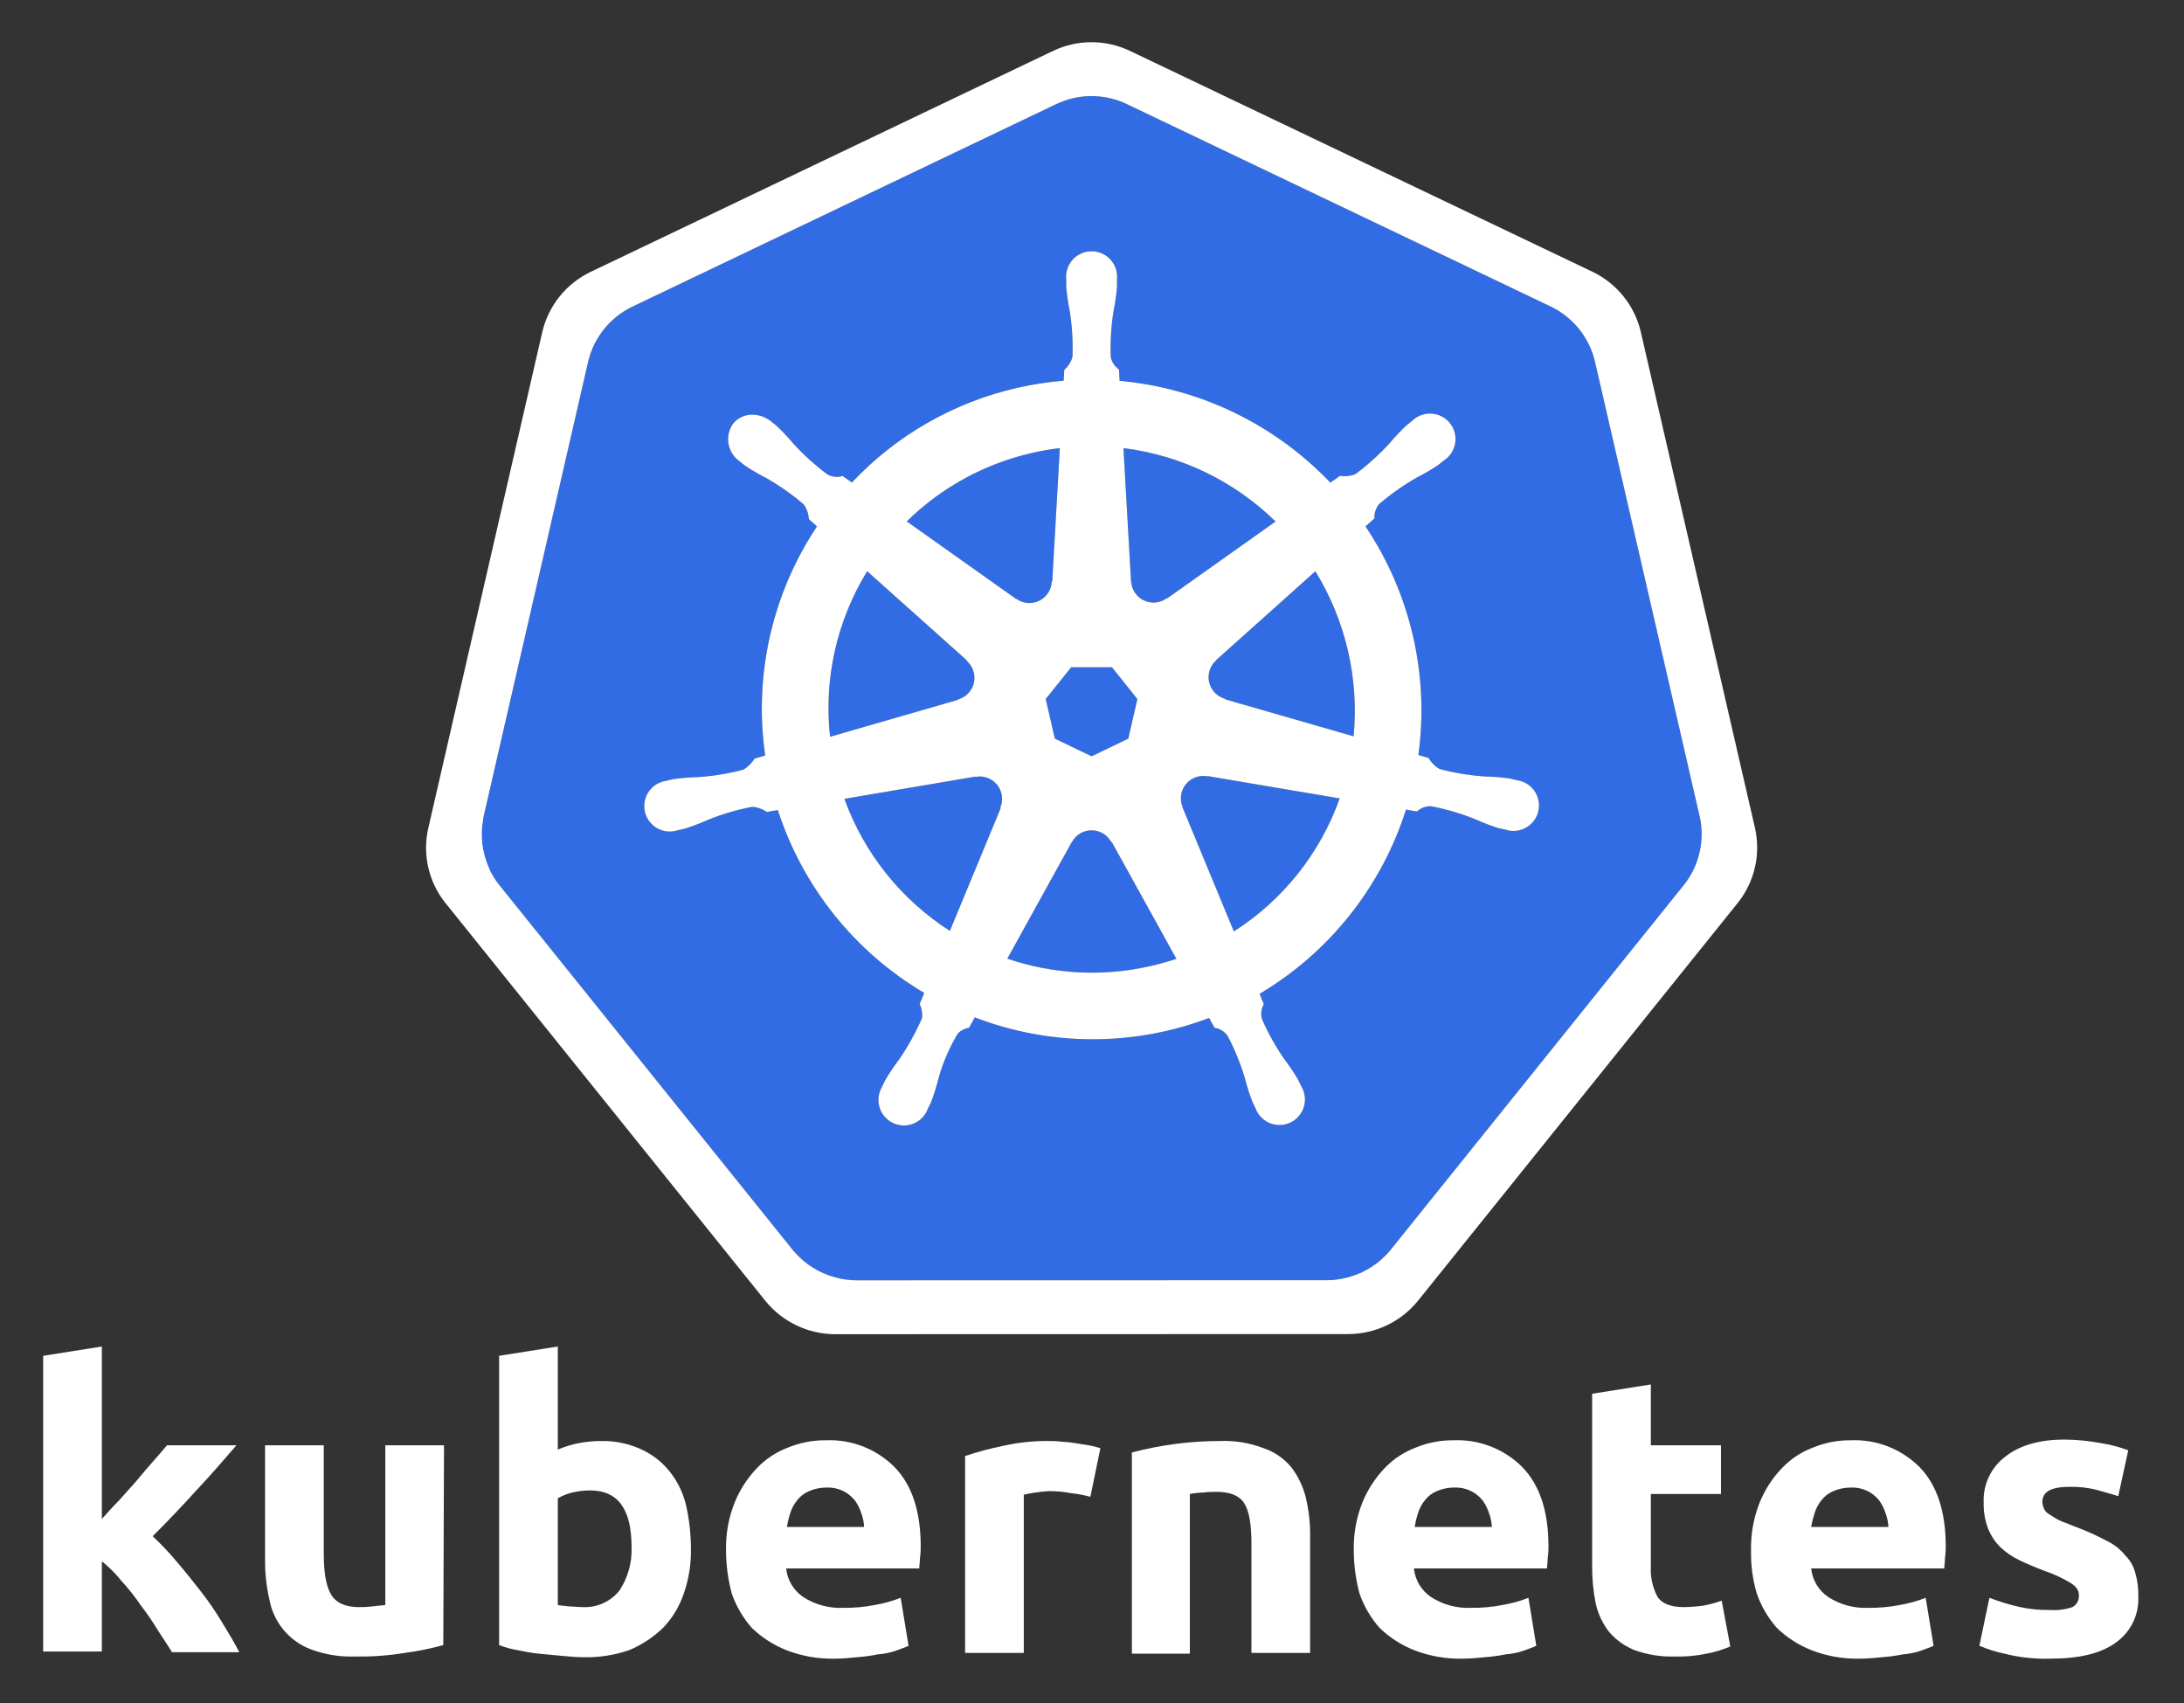 <svg width="363" height="283" viewBox="0 0 363 283" fill="none" xmlns="http://www.w3.org/2000/svg">
<rect x="0" y="0" width="363" height="283" fill="#333333" stroke="none"/>
<path d="M16.811 252.546C17.763 251.476 18.715 250.405 19.785 249.334C20.78 248.227 21.772 247.117 22.76 246.004C23.711 244.813 24.663 243.742 25.497 242.79C26.331 241.838 27.162 240.887 27.757 240.173H39.297C37.037 242.79 34.775 245.408 32.516 247.787C30.374 250.167 27.995 252.665 25.378 255.282C26.813 256.626 28.164 258.057 29.423 259.566C30.85 261.231 32.159 262.896 33.468 264.561C34.765 266.23 35.957 267.979 37.036 269.797C38.106 271.581 39.06 273.127 39.773 274.556H28.59C27.875 273.366 27.043 272.176 26.21 270.866C25.34 269.424 24.386 268.035 23.354 266.704C22.387 265.277 21.314 263.925 20.143 262.659C19.195 261.472 18.117 260.394 16.93 259.446V274.436H7.175V225.302L16.93 223.755V252.546" fill="white"/>
<path d="M73.679 273.366C71.571 273.954 69.425 274.391 67.255 274.675C64.542 275.118 61.794 275.317 59.045 275.269C56.532 275.36 54.027 274.956 51.67 274.08C49.896 273.41 48.327 272.29 47.117 270.829C45.908 269.369 45.099 267.619 44.77 265.752C44.284 263.645 44.044 261.489 44.055 259.327V240.173H53.812V258.138C53.812 261.231 54.169 263.492 55.002 264.92C55.835 266.348 57.38 267.061 59.641 267.061C60.396 267.078 61.152 267.038 61.901 266.942C62.734 266.823 63.33 266.823 64.043 266.704V240.174H73.798L73.679 273.366" fill="white"/>
<path d="M104.97 257.067C104.97 250.762 102.708 247.669 98.068 247.669C97.066 247.67 96.068 247.79 95.094 248.025C94.26 248.227 93.459 248.548 92.715 248.977V266.704C93.19 266.823 93.785 266.823 94.499 266.942C95.213 266.942 96.045 267.062 96.879 267.062C98.034 267.114 99.186 266.893 100.24 266.418C101.294 265.942 102.222 265.225 102.947 264.324C104.37 262.179 105.077 259.639 104.969 257.067M114.843 257.305C114.893 259.854 114.49 262.392 113.653 264.801C112.937 266.935 111.759 268.884 110.203 270.511C108.582 272.074 106.687 273.324 104.612 274.199C102.165 275.045 99.586 275.448 96.997 275.389C95.808 275.389 94.618 275.269 93.309 275.151C92 275.033 90.812 274.913 89.503 274.793C88.313 274.675 87.123 274.437 85.933 274.198C84.916 274.023 83.919 273.745 82.959 273.366V225.3L92.715 223.754V240.886C93.823 240.405 94.98 240.046 96.165 239.816C97.419 239.574 98.694 239.454 99.972 239.459C102.183 239.418 104.377 239.865 106.396 240.767C108.239 241.569 109.87 242.792 111.156 244.337C112.524 246.002 113.5 247.953 114.011 250.047C114.55 252.429 114.829 254.862 114.843 257.304" fill="white"/>
<path d="M120.674 257.662C120.61 254.936 121.095 252.226 122.101 249.692C122.961 247.573 124.213 245.635 125.79 243.98C127.248 242.446 129.038 241.266 131.023 240.53C132.985 239.725 135.089 239.32 137.21 239.34C139.343 239.242 141.473 239.594 143.461 240.373C145.449 241.152 147.251 242.34 148.75 243.861C151.605 246.835 153.032 251.239 153.032 256.948C153.048 257.585 153.009 258.222 152.914 258.852C152.914 259.447 152.795 260.041 152.795 260.636H130.665C130.762 261.59 131.068 262.512 131.562 263.334C132.055 264.157 132.724 264.861 133.521 265.395C135.502 266.668 137.831 267.292 140.183 267.179C141.94 267.204 143.694 267.044 145.418 266.704C146.883 266.458 148.319 266.059 149.701 265.514L151.009 273.484C150.533 273.723 149.819 273.961 148.869 274.317C147.906 274.641 146.906 274.841 145.893 274.913C144.754 275.146 143.602 275.304 142.443 275.388C141.253 275.508 139.946 275.626 138.755 275.626C135.991 275.69 133.241 275.205 130.665 274.199C128.539 273.354 126.599 272.101 124.955 270.511C123.486 268.841 122.355 266.902 121.625 264.801C121 262.472 120.68 260.073 120.671 257.662M143.633 253.855C143.601 253.041 143.441 252.238 143.157 251.475C142.922 250.707 142.56 249.983 142.087 249.334C141.522 248.623 140.796 248.057 139.967 247.684C139.139 247.312 138.234 247.143 137.327 247.192C136.345 247.193 135.373 247.396 134.472 247.787C133.726 248.093 133.071 248.585 132.569 249.215C132.035 249.843 131.63 250.571 131.379 251.357C131.125 252.135 130.926 252.931 130.784 253.737H143.634" fill="white"/>
<path d="M181.23 248.74C180.218 248.451 179.183 248.251 178.136 248.144C176.882 247.902 175.607 247.782 174.329 247.787C173.572 247.825 172.817 247.905 172.069 248.025C171.429 248.111 170.793 248.23 170.165 248.382V274.675H160.409V241.958C162.434 241.273 164.5 240.716 166.595 240.292C169.209 239.696 171.885 239.417 174.566 239.46C175.203 239.447 175.84 239.486 176.47 239.578C177.228 239.605 177.983 239.684 178.73 239.816C179.445 239.936 180.158 240.054 180.991 240.173C181.704 240.293 182.419 240.531 182.894 240.649L181.229 248.739" fill="white"/>
<path d="M188.13 241.363C192.906 240.103 197.824 239.464 202.763 239.46C205.238 239.357 207.707 239.762 210.02 240.649C211.838 241.262 213.447 242.375 214.66 243.861C215.78 245.35 216.59 247.05 217.04 248.858C217.539 250.962 217.778 253.12 217.753 255.282V274.675H207.997V256.474C207.997 253.38 207.641 251.12 206.807 249.811C205.973 248.502 204.428 247.907 202.167 247.907C201.412 247.891 200.656 247.931 199.907 248.027C199.188 248.041 198.472 248.12 197.767 248.264V274.795H188.129V241.365" fill="white"/>
<path d="M225.01 257.662C224.946 254.936 225.431 252.226 226.437 249.692C227.297 247.573 228.549 245.635 230.127 243.98C231.585 242.446 233.376 241.265 235.361 240.53C237.323 239.725 239.427 239.32 241.548 239.34C243.681 239.242 245.811 239.594 247.799 240.373C249.787 241.152 251.589 242.34 253.088 243.861C255.942 246.835 257.37 251.239 257.37 256.948C257.386 257.585 257.346 258.222 257.251 258.852C257.251 259.447 257.131 260.041 257.131 260.636H235.004C235.101 261.59 235.407 262.512 235.901 263.334C236.394 264.157 237.063 264.861 237.86 265.395C239.84 266.668 242.169 267.291 244.52 267.179C246.277 267.204 248.033 267.044 249.757 266.704C251.222 266.457 252.657 266.059 254.039 265.514L255.348 273.484C254.872 273.723 254.158 273.961 253.206 274.317C252.244 274.641 251.245 274.841 250.232 274.913C249.093 275.146 247.941 275.304 246.782 275.388C245.592 275.508 244.283 275.626 243.094 275.626C240.33 275.69 237.58 275.205 235.004 274.199C232.878 273.354 230.938 272.101 229.294 270.511C227.824 268.841 226.692 266.902 225.962 264.801C225.338 262.472 225.018 260.073 225.01 257.662M247.971 253.855C247.94 253.042 247.779 252.238 247.496 251.475C247.26 250.707 246.898 249.983 246.425 249.334C245.86 248.623 245.134 248.057 244.305 247.684C243.477 247.312 242.572 247.143 241.665 247.192C240.683 247.193 239.711 247.396 238.81 247.787C238.064 248.093 237.409 248.585 236.907 249.215C236.373 249.843 235.968 250.571 235.717 251.357C235.463 252.135 235.265 252.931 235.123 253.737H247.971" fill="white"/>
<path d="M264.627 231.607L274.383 230.061V240.173H286.043V248.263H274.383V260.398C274.301 262.09 274.671 263.773 275.453 265.276C276.168 266.466 277.714 267.061 279.856 267.061C280.93 267.041 282.003 266.961 283.068 266.823C284.12 266.631 285.155 266.353 286.161 265.99L287.588 273.604C286.326 274.142 285.01 274.541 283.662 274.794C281.902 275.162 280.105 275.322 278.308 275.269C276.041 275.331 273.782 274.968 271.648 274.199C270.045 273.548 268.618 272.529 267.483 271.224C266.381 269.829 265.608 268.202 265.222 266.466C264.824 264.468 264.625 262.435 264.628 260.398V231.607" fill="white"/>
<path d="M291.039 257.662C290.975 254.936 291.461 252.226 292.467 249.692C293.327 247.573 294.578 245.636 296.155 243.98C297.613 242.446 299.404 241.265 301.389 240.53C303.351 239.725 305.455 239.32 307.576 239.34C309.709 239.242 311.839 239.594 313.827 240.373C315.815 241.152 317.617 242.34 319.116 243.861C321.972 246.835 323.399 251.239 323.399 256.948C323.415 257.585 323.375 258.222 323.279 258.852C323.279 259.447 323.16 260.041 323.16 260.636H301.032C301.129 261.59 301.435 262.512 301.929 263.334C302.422 264.157 303.091 264.861 303.888 265.395C305.869 266.668 308.197 267.292 310.549 267.179C312.306 267.204 314.061 267.044 315.785 266.704C317.25 266.457 318.685 266.059 320.067 265.514L321.377 273.484C320.901 273.723 320.187 273.961 319.234 274.317C318.272 274.641 317.273 274.841 316.26 274.913C315.122 275.146 313.969 275.304 312.81 275.388C311.62 275.508 310.313 275.626 309.122 275.626C306.358 275.69 303.608 275.205 301.032 274.199C298.906 273.354 296.966 272.101 295.322 270.511C293.853 268.841 292.722 266.902 291.992 264.801C291.31 262.484 290.988 260.076 291.039 257.662M313.882 253.855C313.85 253.041 313.689 252.238 313.405 251.475C313.17 250.707 312.808 249.983 312.335 249.334C311.771 248.623 311.044 248.057 310.216 247.685C309.388 247.312 308.483 247.143 307.576 247.192C306.593 247.193 305.621 247.396 304.72 247.787C303.974 248.093 303.319 248.585 302.816 249.215C302.282 249.844 301.879 250.572 301.628 251.357C301.374 252.135 301.174 252.931 301.032 253.737H313.882" fill="white"/>
<path d="M340.65 267.536C341.938 267.631 343.232 267.469 344.457 267.061C344.813 266.865 345.104 266.569 345.295 266.21C345.485 265.85 345.565 265.443 345.527 265.038C345.527 264.205 345.052 263.611 344.1 263.016C342.709 262.186 341.233 261.507 339.697 260.993C338.151 260.398 336.723 259.803 335.535 259.208C334.396 258.663 333.352 257.94 332.44 257.067C331.566 256.181 330.878 255.129 330.418 253.973C329.911 252.604 329.669 251.151 329.704 249.691C329.639 248.228 329.929 246.771 330.551 245.444C331.172 244.118 332.107 242.963 333.273 242.077C335.653 240.173 338.984 239.221 343.148 239.221C345.184 239.236 347.215 239.436 349.216 239.816C350.761 240.051 352.276 240.451 353.736 241.007L352.071 248.621C350.881 248.263 349.691 247.906 348.381 247.55C346.942 247.196 345.462 247.035 343.981 247.073C340.887 247.073 339.459 247.906 339.459 249.571C339.481 249.939 339.561 250.301 339.697 250.643C339.864 251.042 340.157 251.376 340.53 251.595C340.887 251.833 341.482 252.189 342.077 252.546C342.791 252.903 343.623 253.141 344.694 253.617C346.535 254.275 348.325 255.071 350.048 255.996C351.298 256.569 352.398 257.425 353.261 258.495C354.082 259.312 354.659 260.342 354.926 261.469C355.282 262.705 355.443 263.99 355.402 265.276C355.477 266.783 355.167 268.284 354.501 269.637C353.835 270.99 352.834 272.151 351.594 273.01C349.096 274.794 345.527 275.626 340.768 275.626C338.204 275.705 335.641 275.425 333.155 274.794C331.727 274.498 330.331 274.059 328.991 273.484L330.656 265.514C332.321 266.154 334.031 266.671 335.772 267.06C337.375 267.401 339.011 267.56 340.649 267.536" fill="white"/>
<path d="M76.493 135.952H87.112V144.384H76.492L76.493 135.952Z" fill="white"/>
<path d="M200.658 129.007C200.377 128.951 200.09 128.929 199.803 128.942C199.308 128.968 198.823 129.094 198.378 129.312C197.514 129.729 196.844 130.464 196.508 131.363C196.172 132.262 196.196 133.255 196.575 134.137L196.549 134.174L205.077 154.777C213.236 149.571 219.427 141.794 222.672 132.675L200.696 128.961L200.658 129.007ZM166.464 131.927C166.279 131.115 165.827 130.388 165.18 129.863C164.533 129.339 163.729 129.046 162.896 129.033C162.65 129.03 162.405 129.052 162.163 129.098L162.126 129.053L140.341 132.751C143.612 141.798 149.778 149.512 157.881 154.697L166.323 134.298L166.257 134.218C166.569 133.496 166.641 132.693 166.464 131.927V131.927ZM184.709 139.927C184.391 139.334 183.918 138.838 183.34 138.493C182.762 138.148 182.101 137.966 181.428 137.967C180.755 137.967 180.095 138.151 179.518 138.498C178.941 138.844 178.469 139.341 178.152 139.935H178.134L167.421 159.307C175.092 161.919 183.338 162.343 191.236 160.532C192.701 160.199 194.131 159.799 195.528 159.333L184.79 139.926L184.709 139.927ZM218.623 94.927L202.14 109.68L202.149 109.727C201.643 110.17 201.266 110.741 201.058 111.381C200.85 112.021 200.819 112.705 200.969 113.361C201.119 114.016 201.443 114.619 201.908 115.105C202.373 115.592 202.961 115.943 203.609 116.122L203.629 116.211L224.979 122.361C225.902 112.769 223.67 103.138 218.623 94.929V94.927ZM188 96.58C188.031 97.252 188.243 97.903 188.615 98.464C188.986 99.025 189.502 99.475 190.108 99.766C190.715 100.057 191.389 100.179 192.058 100.118C192.728 100.057 193.369 99.816 193.913 99.42L193.978 99.448L212.014 86.659C205.149 79.934 196.264 75.652 186.727 74.469L187.98 96.574L188 96.58ZM168.9 99.502C169.444 99.897 170.085 100.138 170.755 100.198C171.425 100.258 172.099 100.136 172.705 99.843C173.31 99.551 173.825 99.1 174.195 98.538C174.565 97.976 174.775 97.324 174.804 96.652L174.896 96.608L176.149 74.469C174.636 74.65 173.134 74.909 171.648 75.244C163.742 77.021 156.49 80.973 150.711 86.653L168.865 99.522L168.9 99.502ZM159.222 116.23C159.872 116.053 160.461 115.702 160.928 115.216C161.394 114.73 161.719 114.127 161.869 113.47C162.02 112.813 161.989 112.128 161.78 111.488C161.571 110.848 161.192 110.276 160.684 109.834L160.702 109.747L144.128 94.922C139.072 103.152 136.901 112.832 137.96 122.433L159.205 116.303L159.222 116.23ZM175.32 122.742L181.434 125.682L187.53 122.749L189.044 116.167L184.825 110.891H178.035L173.804 116.159L175.32 122.742Z" fill="#326CE5"/>
<path d="M282.508 135.708L265.086 60.033C264.618 58.075 263.72 56.246 262.459 54.677C261.198 53.108 259.604 51.838 257.793 50.96L187.272 17.29C185.444 16.418 183.445 15.965 181.419 15.965C179.394 15.965 177.395 16.418 175.567 17.29L105.06 50.978C103.248 51.856 101.654 53.125 100.393 54.694C99.131 56.263 98.234 58.092 97.765 60.05L80.371 135.723C79.942 137.636 79.941 139.62 80.367 141.533C80.493 142.116 80.657 142.69 80.858 143.251C81.198 144.209 81.649 145.124 82.201 145.977C82.44 146.342 82.692 146.697 82.966 147.041L131.77 207.719C131.983 207.983 132.218 208.224 132.451 208.469C133.217 209.284 134.081 210.001 135.025 210.602C136.218 211.353 137.519 211.919 138.882 212.279C140 212.585 141.153 212.744 142.312 212.752H143.071L220.575 212.734C221.046 212.732 221.517 212.704 221.985 212.651C222.657 212.575 223.321 212.449 223.974 212.273C224.442 212.15 224.903 212.002 225.355 211.831C225.708 211.696 226.06 211.561 226.4 211.398C226.909 211.154 227.403 210.88 227.879 210.576C229.107 209.804 230.2 208.836 231.116 207.711L232.604 205.861L279.903 147.021C280.81 145.884 281.522 144.605 282.011 143.236C282.215 142.673 282.382 142.097 282.511 141.512C282.938 139.599 282.937 137.615 282.507 135.703L282.508 135.708ZM209.361 165.14C209.559 165.722 209.794 166.291 210.064 166.843C209.633 167.598 209.515 168.492 209.737 169.333C210.763 171.683 212.016 173.927 213.479 176.033C214.298 177.11 215.053 178.233 215.742 179.397C215.912 179.712 216.134 180.2 216.295 180.533C216.599 181.041 216.793 181.606 216.865 182.194C216.937 182.781 216.885 183.377 216.713 183.943C216.541 184.509 216.253 185.033 215.866 185.481C215.48 185.928 215.004 186.29 214.469 186.543C213.934 186.796 213.352 186.934 212.76 186.949C212.169 186.963 211.581 186.854 211.034 186.627C210.488 186.401 209.995 186.063 209.586 185.634C209.178 185.206 208.865 184.697 208.665 184.14C208.504 183.81 208.28 183.37 208.143 183.058C207.661 181.793 207.252 180.502 206.918 179.19C206.186 176.736 205.216 174.359 204.022 172.093C203.503 171.392 202.729 170.923 201.868 170.786C201.733 170.553 201.233 169.637 200.965 169.163C188.411 173.917 174.546 173.882 162.017 169.063L161.062 170.794C160.38 170.9 159.746 171.208 159.243 171.68C157.804 174.042 156.704 176.594 155.975 179.262C155.644 180.574 155.238 181.865 154.757 183.13C154.622 183.44 154.396 183.874 154.235 184.203V184.212L154.228 184.22C154.029 184.778 153.715 185.288 153.307 185.717C152.898 186.146 152.405 186.484 151.857 186.711C151.31 186.937 150.721 187.046 150.129 187.031C149.537 187.016 148.955 186.877 148.42 186.623C147.885 186.369 147.409 186.006 147.023 185.557C146.637 185.108 146.349 184.583 146.178 184.016C146.008 183.448 145.958 182.852 146.032 182.264C146.106 181.677 146.303 181.111 146.609 180.604C146.768 180.269 146.981 179.784 147.149 179.469C147.837 178.302 148.593 177.176 149.411 176.096C150.9 173.934 152.179 171.635 153.231 169.23C153.343 168.415 153.212 167.584 152.855 166.843L153.623 165.003C142.072 158.186 133.415 147.377 129.285 134.616L127.446 134.929C126.733 134.423 125.891 134.126 125.018 134.074C122.502 134.556 120.038 135.281 117.662 136.239C116.428 136.794 115.164 137.278 113.875 137.689C113.57 137.773 113.13 137.857 112.782 137.933C112.754 137.943 112.73 137.955 112.702 137.962C112.68 137.965 112.659 137.967 112.637 137.968C112.077 138.152 111.484 138.218 110.897 138.16C110.311 138.102 109.742 137.922 109.229 137.632C108.716 137.342 108.268 136.947 107.916 136.474C107.564 136.001 107.314 135.46 107.183 134.885C107.052 134.31 107.043 133.714 107.155 133.135C107.268 132.557 107.5 132.008 107.837 131.524C108.174 131.04 108.608 130.631 109.112 130.325C109.616 130.019 110.178 129.821 110.763 129.744L110.824 129.729L110.861 129.719C111.214 129.636 111.666 129.519 111.988 129.457C113.331 129.271 114.683 129.162 116.038 129.131C118.594 128.964 121.127 128.548 123.602 127.889C124.335 127.422 124.955 126.797 125.416 126.059L127.183 125.543C125.266 112.224 128.333 98.667 135.796 87.47L134.443 86.264C134.394 85.389 134.1 84.545 133.595 83.828C131.651 82.157 129.549 80.68 127.318 79.418C126.113 78.804 124.945 78.121 123.819 77.372C123.563 77.181 123.223 76.894 122.945 76.668L122.882 76.624C121.922 75.934 121.274 74.893 121.08 73.727C120.885 72.561 121.16 71.366 121.844 70.402C122.248 69.907 122.763 69.515 123.348 69.256C123.932 68.998 124.569 68.88 125.207 68.914C126.281 68.96 127.312 69.349 128.149 70.024C128.436 70.249 128.829 70.55 129.084 70.769C130.066 71.698 130.995 72.683 131.864 73.719C133.589 75.614 135.495 77.336 137.554 78.861C138.326 79.267 139.226 79.354 140.061 79.104C140.564 79.471 141.071 79.831 141.583 80.186C148.999 72.303 158.603 66.817 169.16 64.432C171.673 63.863 174.222 63.471 176.79 63.259L176.89 61.475C177.545 60.892 178.021 60.135 178.26 59.291C178.352 56.73 178.195 54.167 177.79 51.637C177.522 50.311 177.329 48.971 177.214 47.623C177.203 47.316 177.22 46.892 177.224 46.542C177.224 46.502 177.214 46.463 177.214 46.424C177.154 45.834 177.219 45.238 177.403 44.674C177.588 44.111 177.889 43.592 178.286 43.152C178.684 42.712 179.169 42.36 179.711 42.119C180.253 41.878 180.839 41.754 181.432 41.754C182.025 41.753 182.612 41.877 183.154 42.118C183.696 42.358 184.182 42.709 184.58 43.149C184.978 43.589 185.279 44.107 185.464 44.671C185.649 45.234 185.714 45.83 185.655 46.42C185.655 46.79 185.677 47.281 185.664 47.62C185.548 48.968 185.355 50.308 185.085 51.633C184.678 54.163 184.518 56.727 184.607 59.289C184.774 60.145 185.269 60.903 185.986 61.399C186.001 61.704 186.051 62.722 186.088 63.283C199.43 64.496 211.878 70.511 221.12 80.21L222.726 79.063C223.589 79.211 224.475 79.115 225.286 78.785C227.345 77.258 229.251 75.534 230.976 73.637C231.847 72.601 232.778 71.616 233.763 70.687C234.022 70.465 234.413 70.167 234.699 69.941C235.123 69.523 235.629 69.2 236.186 68.99C236.743 68.781 237.337 68.692 237.931 68.727C238.525 68.763 239.104 68.923 239.632 69.197C240.16 69.471 240.624 69.853 240.995 70.318C241.365 70.783 241.634 71.321 241.783 71.897C241.933 72.472 241.959 73.073 241.862 73.66C241.764 74.246 241.544 74.806 241.215 75.302C240.887 75.798 240.459 76.219 239.957 76.539C239.674 76.768 239.3 77.087 239.028 77.289C237.899 78.038 236.729 78.721 235.521 79.335C233.291 80.598 231.188 82.075 229.244 83.745C228.678 84.408 228.394 85.266 228.452 86.135C228.217 86.351 227.392 87.082 226.955 87.478C234.439 98.635 237.568 112.15 235.747 125.461L237.451 125.957C237.877 126.724 238.507 127.358 239.271 127.788C241.747 128.448 244.282 128.865 246.839 129.033C248.193 129.064 249.544 129.172 250.885 129.357C251.24 129.422 251.753 129.564 252.115 129.647C252.7 129.724 253.262 129.922 253.766 130.229C254.269 130.535 254.704 130.944 255.04 131.428C255.377 131.912 255.609 132.461 255.721 133.04C255.834 133.619 255.824 134.215 255.693 134.79C255.561 135.365 255.311 135.906 254.959 136.379C254.606 136.852 254.159 137.246 253.645 137.536C253.132 137.826 252.563 138.005 251.977 138.063C251.39 138.12 250.797 138.055 250.237 137.87L250.176 137.862C250.148 137.855 250.122 137.84 250.093 137.833C249.745 137.757 249.308 137.681 249.003 137.601C247.714 137.187 246.45 136.699 245.218 136.139C242.84 135.18 240.374 134.455 237.855 133.974C236.983 133.946 236.135 134.261 235.493 134.851C234.893 134.737 234.292 134.632 233.689 134.535C229.608 147.375 220.95 158.268 209.361 165.14V165.14Z" fill="#326CE5"/>
<path d="M291.707 137.649L272.7 55.088C272.189 52.952 271.21 50.955 269.834 49.243C268.458 47.531 266.719 46.146 264.742 45.188L187.807 8.458C185.813 7.506 183.631 7.012 181.422 7.012C179.212 7.012 177.03 7.506 175.036 8.458L98.108 45.21C96.131 46.167 94.392 47.552 93.015 49.263C91.639 50.974 90.659 52.969 90.147 55.105L71.173 137.67C70.745 139.573 70.701 141.543 71.044 143.464C71.386 145.384 72.108 147.217 73.168 148.855C73.429 149.255 73.706 149.643 74.006 150.017L127.252 216.222C128.648 217.926 130.402 219.301 132.389 220.249C134.377 221.197 136.549 221.696 138.751 221.709L224.138 221.689C226.34 221.676 228.512 221.179 230.499 220.232C232.487 219.285 234.241 217.911 235.638 216.209L288.865 149.998C290.228 148.281 291.191 146.282 291.682 144.146C292.174 142.01 292.182 139.791 291.707 137.651V137.649ZM282.51 141.515C282.382 142.1 282.216 142.675 282.012 143.238C281.522 144.607 280.809 145.886 279.902 147.023L232.603 205.861L231.117 207.713C230.2 208.838 229.106 209.806 227.877 210.578C227.403 210.882 226.91 211.156 226.403 211.4C226.061 211.558 225.713 211.702 225.358 211.831C224.905 212.003 224.443 212.151 223.975 212.275C223.322 212.451 222.658 212.578 221.986 212.654C221.518 212.707 221.047 212.734 220.576 212.736L143.072 212.754H142.312C141.153 212.747 140.001 212.588 138.883 212.282C137.52 211.921 136.221 211.355 135.028 210.604C134.084 210.003 133.218 209.287 132.452 208.472C132.219 208.226 131.984 207.985 131.772 207.722L82.967 147.043C82.695 146.7 82.44 146.345 82.202 145.977C81.65 145.124 81.199 144.209 80.859 143.251C80.657 142.689 80.493 142.115 80.368 141.532C79.942 139.619 79.943 137.635 80.372 135.723L97.766 60.048C98.235 58.09 99.132 56.261 100.394 54.693C101.656 53.124 103.25 51.856 105.061 50.978L175.569 17.292C177.397 16.42 179.396 15.967 181.422 15.967C183.447 15.967 185.446 16.42 187.274 17.292L257.793 50.962C259.604 51.84 261.198 53.11 262.459 54.679C263.72 56.248 264.618 58.077 265.086 60.035L282.508 135.71C282.937 137.622 282.938 139.605 282.51 141.517V141.515Z" fill="white"/>
<path d="M252.114 129.647C251.754 129.564 251.24 129.422 250.887 129.357C249.546 129.172 248.195 129.063 246.841 129.031C244.283 128.864 241.748 128.448 239.271 127.789C238.507 127.358 237.877 126.724 237.451 125.957L235.747 125.461C237.569 112.151 234.441 98.635 226.957 87.478C227.393 87.082 228.219 86.351 228.452 86.136C228.394 85.266 228.678 84.409 229.244 83.746C231.188 82.076 233.291 80.599 235.521 79.336C236.728 78.722 237.899 78.039 239.028 77.29C239.3 77.088 239.672 76.768 239.957 76.54C240.458 76.22 240.887 75.799 241.215 75.303C241.543 74.807 241.763 74.248 241.861 73.661C241.959 73.075 241.933 72.474 241.784 71.899C241.634 71.323 241.366 70.785 240.996 70.32C240.625 69.855 240.161 69.473 239.633 69.199C239.106 68.924 238.526 68.764 237.933 68.728C237.339 68.692 236.745 68.782 236.188 68.991C235.631 69.199 235.125 69.523 234.701 69.94C234.413 70.167 234.021 70.465 233.765 70.687C232.779 71.616 231.848 72.6 230.976 73.637C229.251 75.533 227.345 77.258 225.286 78.785C224.475 79.115 223.589 79.211 222.726 79.063L221.12 80.21C211.878 70.511 199.43 64.496 186.088 63.283C186.049 62.722 186.001 61.706 185.986 61.399C185.269 60.902 184.775 60.145 184.609 59.289C184.52 56.727 184.68 54.163 185.087 51.633C185.356 50.308 185.548 48.968 185.662 47.621C185.675 47.281 185.655 46.787 185.655 46.42C185.714 45.83 185.649 45.234 185.464 44.671C185.279 44.107 184.978 43.589 184.58 43.149C184.182 42.709 183.696 42.358 183.154 42.118C182.612 41.877 182.025 41.753 181.432 41.754C180.839 41.754 180.253 41.878 179.711 42.119C179.169 42.36 178.684 42.712 178.286 43.152C177.889 43.592 177.588 44.111 177.403 44.674C177.219 45.238 177.154 45.834 177.214 46.424C177.214 46.464 177.223 46.502 177.224 46.542C177.22 46.892 177.203 47.316 177.214 47.622C177.329 48.97 177.522 50.311 177.79 51.637C178.195 54.167 178.352 56.73 178.26 59.291C178.02 60.134 177.545 60.891 176.89 61.473L176.79 63.259C174.222 63.471 171.673 63.863 169.16 64.432C158.604 66.818 149.002 72.304 141.586 80.186C141.073 79.832 140.564 79.471 140.06 79.104C139.225 79.354 138.325 79.266 137.554 78.861C135.495 77.337 133.589 75.615 131.864 73.72C130.996 72.684 130.068 71.699 129.087 70.77C128.83 70.55 128.437 70.25 128.149 70.021C127.312 69.346 126.281 68.957 125.207 68.911C124.569 68.877 123.932 68.995 123.348 69.254C122.763 69.512 122.248 69.905 121.844 70.4C121.16 71.364 120.885 72.559 121.079 73.725C121.274 74.891 121.922 75.933 122.882 76.622L122.947 76.668C123.223 76.894 123.563 77.183 123.819 77.37C124.945 78.119 126.113 78.803 127.318 79.418C129.549 80.681 131.651 82.159 133.594 83.83C134.099 84.546 134.393 85.389 134.443 86.264L135.794 87.472C128.331 98.669 125.265 112.227 127.183 125.545L125.416 126.059C124.955 126.795 124.335 127.42 123.602 127.886C121.127 128.547 118.593 128.964 116.037 129.133C114.682 129.164 113.33 129.273 111.988 129.459C111.664 129.519 111.214 129.633 110.861 129.721L110.824 129.729L110.764 129.747C110.179 129.824 109.617 130.022 109.114 130.328C108.61 130.635 108.176 131.043 107.839 131.527C107.502 132.011 107.27 132.56 107.158 133.139C107.045 133.718 107.055 134.314 107.186 134.888C107.317 135.463 107.567 136.004 107.919 136.477C108.271 136.95 108.718 137.344 109.232 137.634C109.745 137.925 110.313 138.104 110.9 138.162C111.486 138.22 112.079 138.155 112.639 137.971L112.702 137.961C112.73 137.955 112.754 137.941 112.782 137.936C113.13 137.857 113.568 137.773 113.874 137.69C115.163 137.279 116.427 136.794 117.66 136.239C120.037 135.281 122.501 134.555 125.018 134.074C125.891 134.127 126.731 134.424 127.444 134.931L129.284 134.616C133.415 147.377 142.072 158.186 153.624 165.003L152.855 166.843C153.212 167.584 153.344 168.415 153.232 169.23C152.18 171.634 150.901 173.933 149.412 176.094C148.593 177.173 147.838 178.299 147.149 179.466C146.981 179.784 146.768 180.271 146.607 180.604C146.302 181.111 146.107 181.676 146.034 182.263C145.961 182.85 146.012 183.446 146.183 184.012C146.354 184.578 146.642 185.103 147.027 185.551C147.413 185.999 147.889 186.362 148.423 186.615C148.957 186.869 149.539 187.008 150.13 187.023C150.722 187.038 151.31 186.93 151.856 186.704C152.403 186.478 152.897 186.141 153.305 185.713C153.714 185.285 154.028 184.777 154.228 184.22L154.235 184.212V184.202C154.395 183.872 154.622 183.439 154.757 183.13C155.238 181.865 155.644 180.574 155.975 179.262C156.704 176.594 157.804 174.042 159.243 171.68C159.746 171.208 160.38 170.898 161.062 170.792L162.019 169.062C174.548 173.88 188.412 173.915 200.965 169.161C201.233 169.639 201.733 170.553 201.865 170.784C202.727 170.922 203.501 171.392 204.02 172.094C205.215 174.359 206.185 176.736 206.918 179.19C207.252 180.502 207.661 181.793 208.143 183.058C208.28 183.37 208.503 183.809 208.665 184.14C208.865 184.697 209.178 185.206 209.586 185.634C209.995 186.063 210.488 186.401 211.034 186.627C211.581 186.854 212.169 186.963 212.76 186.949C213.352 186.934 213.934 186.796 214.469 186.543C215.004 186.29 215.48 185.928 215.866 185.481C216.253 185.033 216.541 184.509 216.713 183.943C216.885 183.377 216.937 182.781 216.865 182.194C216.793 181.606 216.599 181.041 216.295 180.533C216.134 180.2 215.912 179.713 215.745 179.397C215.056 178.233 214.301 177.11 213.482 176.033C212.019 173.927 210.766 171.683 209.74 169.333C209.517 168.493 209.634 167.598 210.064 166.843C209.794 166.291 209.559 165.722 209.361 165.14C220.95 158.268 229.608 147.375 233.689 134.535C234.235 134.622 235.186 134.788 235.495 134.851C236.137 134.262 236.984 133.947 237.855 133.974C240.373 134.455 242.838 135.18 245.215 136.139C246.448 136.699 247.713 137.187 249.003 137.601C249.308 137.681 249.743 137.757 250.093 137.834C250.122 137.842 250.148 137.855 250.176 137.862L250.236 137.871C250.796 138.055 251.388 138.12 251.974 138.062C252.561 138.003 253.129 137.824 253.642 137.534C254.155 137.244 254.602 136.85 254.954 136.377C255.306 135.905 255.555 135.364 255.687 134.789C255.818 134.215 255.828 133.619 255.716 133.041C255.603 132.462 255.372 131.913 255.036 131.429C254.699 130.945 254.266 130.537 253.763 130.23C253.26 129.923 252.698 129.725 252.114 129.647V129.647ZM212.014 86.66L193.977 99.447L193.914 99.418C193.37 99.814 192.729 100.056 192.059 100.118C191.389 100.179 190.715 100.057 190.109 99.766C189.502 99.475 188.986 99.025 188.615 98.464C188.244 97.902 188.032 97.251 188.001 96.579L187.981 96.57L186.728 74.466C196.265 75.65 205.149 79.934 212.013 86.66H212.014ZM178.036 110.888H184.824L189.044 116.164L187.531 122.745L181.435 125.678L175.321 122.738L173.805 116.155L178.036 110.888ZM171.65 75.24C173.137 74.905 174.64 74.647 176.153 74.466L174.898 96.603L174.806 96.647C174.778 97.319 174.567 97.971 174.198 98.533C173.828 99.096 173.313 99.547 172.707 99.84C172.102 100.132 171.428 100.255 170.758 100.195C170.088 100.135 169.446 99.895 168.902 99.499L168.867 99.519L150.713 86.647C156.492 80.968 163.744 77.016 171.65 75.24ZM144.13 94.921L160.704 109.744L160.686 109.835C161.194 110.277 161.572 110.849 161.78 111.489C161.989 112.129 162.02 112.814 161.87 113.47C161.72 114.126 161.394 114.729 160.928 115.215C160.462 115.701 159.873 116.052 159.224 116.229L159.207 116.301L137.962 122.432C136.903 112.831 139.074 103.152 144.13 94.922V94.921ZM166.321 134.301L157.88 154.697C149.778 149.511 143.614 141.796 140.344 132.749L162.127 129.05L162.164 129.098C162.405 129.052 162.649 129.03 162.894 129.033C163.505 129.042 164.104 129.201 164.639 129.497C165.173 129.793 165.627 130.215 165.96 130.728C166.292 131.24 166.493 131.827 166.545 132.436C166.597 133.044 166.499 133.656 166.258 134.218L166.321 134.301ZM191.237 160.531C183.339 162.342 175.093 161.918 167.422 159.307L178.135 139.935H178.153C178.472 139.343 178.944 138.848 179.521 138.503C180.098 138.158 180.758 137.976 181.43 137.975C182.102 137.975 182.762 138.156 183.339 138.5C183.917 138.844 184.39 139.338 184.71 139.929H184.79L195.53 159.333C194.136 159.798 192.705 160.198 191.237 160.532V160.531ZM205.078 154.779L196.55 134.174L196.576 134.137C196.198 133.256 196.174 132.262 196.51 131.364C196.846 130.465 197.515 129.731 198.379 129.314C198.824 129.096 199.309 128.97 199.804 128.944C200.09 128.931 200.378 128.952 200.659 129.007L200.696 128.961L222.673 132.675C219.429 141.795 213.238 149.573 205.078 154.78V154.779ZM224.981 122.36L203.629 116.21L203.609 116.12C202.96 115.941 202.372 115.59 201.908 115.103C201.443 114.617 201.118 114.014 200.968 113.358C200.819 112.702 200.849 112.018 201.057 111.378C201.265 110.738 201.642 110.167 202.149 109.724L202.141 109.681L218.623 94.93C223.67 103.138 225.902 112.769 224.98 122.36H224.981Z" fill="white"/>
</svg>

